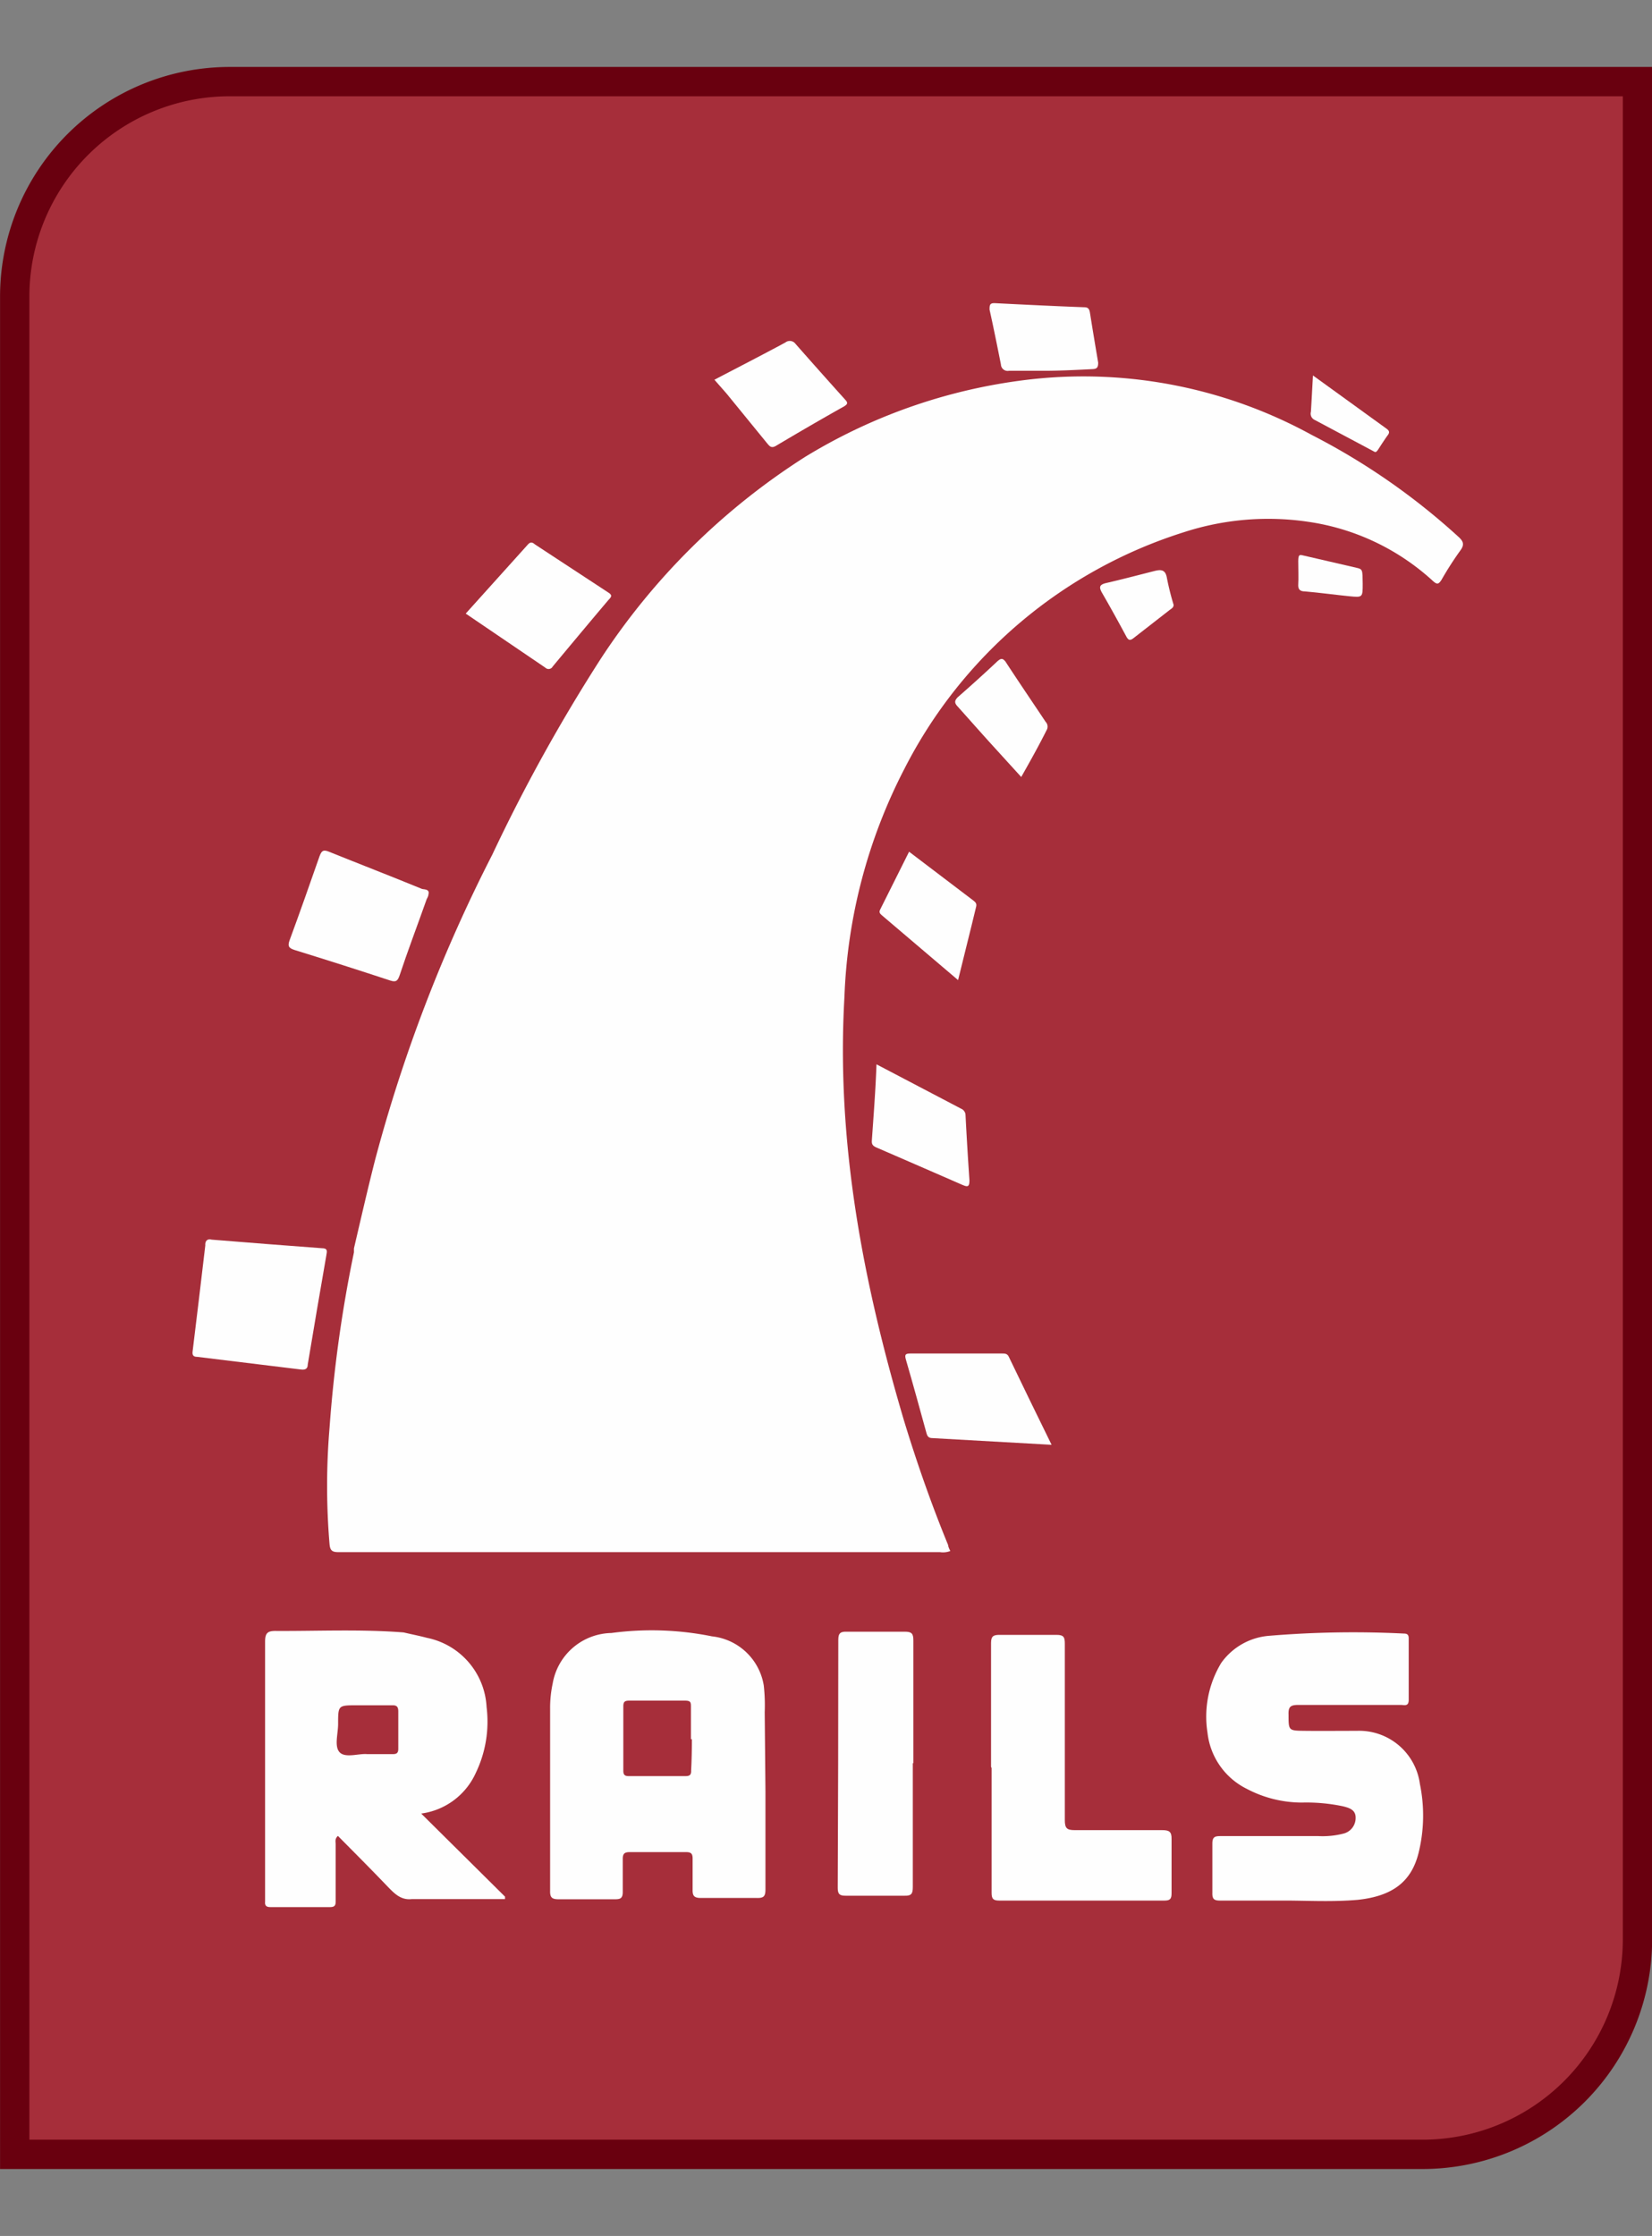 <svg id="Layer_1" data-name="Layer 1" xmlns="http://www.w3.org/2000/svg" width="88.68" height="120" viewBox="0 0 88.68 120">
  <rect x="0" y="0" width="88.68" height="120" fill="#808080" stroke="none"/>
  <title>tools</title>
  <g>
    <path d="M12.33,4.38H87.9a0,0,0,0,1,0,0v99.7a11.54,11.54,0,0,1-11.54,11.54H.79a0,0,0,0,1,0,0V15.92A11.54,11.54,0,0,1,12.33,4.38Z" style="fill: #a62e3a;stroke: #69000f;stroke-miterlimit: 10;stroke-width: 1.574px"/>
    <g>
      <path d="M19,67c.37-1.58.73-3.16,1.13-4.73a82.16,82.16,0,0,1,6.3-16.41,91.79,91.79,0,0,1,5.79-10.46,36.52,36.52,0,0,1,11-10.88A29.61,29.61,0,0,1,55.5,20.34a25.49,25.49,0,0,1,14.91,3,36,36,0,0,1,7.87,5.46c.29.26.34.44.1.76a17.62,17.62,0,0,0-1,1.56c-.15.23-.23.27-.46.06A12.56,12.56,0,0,0,70.2,28a14.64,14.64,0,0,0-6.64.56,25.4,25.4,0,0,0-15,12.68A28.87,28.87,0,0,0,45.33,53.5c-.45,7.79,1,15.33,3.2,22.75.69,2.26,1.47,4.49,2.37,6.68,0,.1.07.21.11.31a1.06,1.06,0,0,1-.55.06H22.16c-1.34,0-2.69,0-4,0-.34,0-.44-.1-.47-.43a37.15,37.15,0,0,1,0-6.24A71.57,71.57,0,0,1,19,67.21C19,67.15,19,67.08,19,67Z" style="fill: #fefefe"/>
      <path d="M21.67,87.61c.42.1.84.18,1.25.29a4,4,0,0,1,3.2,3.71,6.34,6.34,0,0,1-.58,3.54,3.76,3.76,0,0,1-2.93,2.18l4.5,4.46,0,.13h-5c-.6.07-.95-.31-1.32-.69-.87-.91-1.76-1.8-2.65-2.7-.18.16-.12.32-.12.45v3c0,.22,0,.37-.3.37q-1.61,0-3.21,0c-.21,0-.3-.08-.28-.29v-.29c0-4.56,0-9.11,0-13.66,0-.49.15-.59.61-.58C17.07,87.54,19.38,87.43,21.67,87.61Zm-2,6.53c.54,0,1,0,1.43,0,.21,0,.28-.08.28-.29,0-.67,0-1.35,0-2,0-.26-.09-.34-.34-.33H19.15c-1,0-1,0-1,1,0,.53-.22,1.22.09,1.53S19.26,94.1,19.7,94.14Z" style="fill: #fefefe"/>
      <path d="M11.37,66.53c2,.16,4,.32,5.91.46.31,0,.28.15.24.37q-.51,2.92-1,5.87c0,.22-.12.3-.36.27l-5.57-.68c-.21,0-.28-.09-.25-.3.23-1.89.46-3.79.68-5.68C11,66.61,11.12,66.46,11.37,66.53Z" style="fill: #fefefe"/>
      <path d="M41.09,96.13c0,1.76,0,3.51,0,5.27,0,.38-.1.47-.47.46-1,0-2,0-3,0-.35,0-.45-.11-.44-.45,0-.55,0-1.11,0-1.67,0-.26-.09-.34-.34-.34H33.8c-.27,0-.37.08-.37.36,0,.59,0,1.19,0,1.78,0,.35-.14.39-.43.39-1,0-2,0-3,0-.36,0-.48-.08-.47-.46,0-1.43,0-2.85,0-4.28,0-1.83,0-3.65,0-5.48a6.31,6.31,0,0,1,.14-1.37,3.26,3.26,0,0,1,3.15-2.7,16.32,16.32,0,0,1,5.4.18A3.16,3.16,0,0,1,41,90.46a9.72,9.72,0,0,1,.05,1.43Zm-4-2.79h0c0-.57,0-1.15,0-1.72,0-.25,0-.35-.32-.35-1,0-2,0-3,0-.24,0-.31.07-.31.31q0,1.73,0,3.45c0,.21.07.29.28.29h3.06c.23,0,.31-.07.3-.31C37.13,94.46,37.14,93.9,37.14,93.34Z" style="fill: #fefefe"/>
      <path d="M69,102c-1.29,0-2.4,0-3.5,0-.3,0-.43-.06-.42-.4,0-.89,0-1.77,0-2.66,0-.35.13-.4.43-.4h5.27a4.49,4.49,0,0,0,1.32-.13.86.86,0,0,0,.67-.87c0-.42-.36-.52-.68-.6a9.54,9.54,0,0,0-2.2-.2A6.35,6.35,0,0,1,66.92,96,3.83,3.83,0,0,1,64.82,93a5.56,5.56,0,0,1,.74-3.76,3.49,3.49,0,0,1,2.57-1.45,54.51,54.51,0,0,1,7.23-.12c.19,0,.26.07.26.26,0,1.1,0,2.2,0,3.3,0,.37-.24.27-.43.27-1.83,0-3.65,0-5.48,0-.42,0-.56.08-.54.53,0,.85,0,.85.86.86s1.87,0,2.81,0a3.29,3.29,0,0,1,3.38,2.85,8.37,8.37,0,0,1-.06,3.66c-.38,1.59-1.41,2.36-3.27,2.56C71.52,102.08,70.14,102,69,102Z" style="fill: #fefefe"/>
      <path d="M53.2,94.82c0-2.22,0-4.44,0-6.65,0-.37.14-.43.46-.43,1,0,2,0,3.05,0,.4,0,.45.13.45.48,0,3.15,0,6.3,0,9.46,0,.44.11.54.54.54,1.56,0,3.12,0,4.68,0,.37,0,.52.07.51.48,0,1,0,1.94,0,2.91,0,.3-.08.39-.38.39-3,0-5.92,0-8.87,0-.32,0-.41-.09-.41-.41,0-2.24,0-4.47,0-6.7Z" style="fill: #fefefe"/>
      <path d="M49,94.62q0,3.33,0,6.65c0,.36-.07.48-.45.47-1,0-2.1,0-3.15,0-.31,0-.43-.07-.43-.41Q45,94.66,45,88c0-.37.14-.44.46-.43,1,0,2.07,0,3.1,0,.37,0,.47.09.47.46,0,2.2,0,4.4,0,6.6Z" style="fill: #fefefe"/>
      <path d="M23,48c0,.09-.06.18-.1.27-.48,1.36-1,2.72-1.45,4.08-.1.28-.18.38-.51.27q-2.55-.84-5.11-1.63c-.31-.1-.41-.19-.28-.54.55-1.49,1.08-3,1.6-4.49.11-.29.19-.38.51-.25,1.66.67,3.32,1.31,5,2C22.83,47.74,23.07,47.73,23,48Z" style="fill: #fefefe"/>
      <path d="M56.45,77.54l-6.4-.36c-.2,0-.27-.09-.32-.28-.36-1.31-.72-2.62-1.1-3.93-.09-.3,0-.33.27-.33h4.88c.16,0,.29,0,.37.17C54.9,74.37,55.65,75.91,56.45,77.54Z" style="fill: #fefefe"/>
      <path d="M25,32.93l3.34-3.71c.13-.14.23-.13.38,0l3.95,2.59c.2.13.16.22,0,.38-1,1.18-2,2.38-3,3.58a.25.25,0,0,1-.4.06Z" style="fill: #fefefe"/>
      <path d="M38.35,20.38c1.28-.67,2.55-1.32,3.81-2a.38.38,0,0,1,.54.07c.88,1,1.77,2,2.67,3,.15.16.14.24-.06.36-1.23.69-2.45,1.4-3.66,2.12-.26.15-.35,0-.48-.15L39,21.12Z" style="fill: #fefefe"/>
      <path d="M47.05,57.12l4.56,2.39a.38.38,0,0,1,.22.34c.06,1.16.13,2.33.21,3.49,0,.35-.08.38-.38.25q-2.29-1-4.6-2c-.18-.08-.27-.15-.26-.36C46.89,59.91,47,58.55,47.05,57.12Z" style="fill: #fefefe"/>
      <path d="M51.43,52.6l-4.07-3.46c-.1-.09-.2-.16-.11-.33l1.55-3.1,3.45,2.62c.12.09.19.17.15.33C52.08,50,51.76,51.24,51.43,52.6Z" style="fill: #fefefe"/>
      <path d="M56.27,19.9c-.7,0-1.41,0-2.11,0a.36.36,0,0,1-.43-.34c-.2-1-.4-2-.61-2.94,0-.23,0-.36.28-.35,1.6.08,3.21.16,4.81.22.23,0,.27.13.3.3.14.89.29,1.78.44,2.67,0,.26-.06.34-.31.35C57.85,19.85,57.06,19.89,56.27,19.9Z" style="fill: #fefefe"/>
      <path d="M54.82,41.7,53.2,39.92c-.59-.65-1.18-1.32-1.79-2-.19-.2-.17-.32,0-.5.72-.63,1.43-1.27,2.12-1.92.2-.18.29-.18.44,0,.71,1.09,1.44,2.16,2.16,3.24a.37.37,0,0,1,.05.45C55.75,40.05,55.3,40.85,54.82,41.7Z" style="fill: #fefefe"/>
      <path d="M63,32.46c0,.16-.13.21-.23.29l-1.9,1.48c-.21.17-.3.14-.42-.09-.42-.78-.85-1.56-1.29-2.32-.17-.3-.16-.44.22-.53.87-.2,1.74-.43,2.61-.65.36-.09.58-.05.65.38A14.43,14.43,0,0,0,63,32.46Z" style="fill: #fefefe"/>
      <path d="M70.48,20.15,74.42,23c.14.1.2.19.08.35s-.33.48-.49.73-.18.19-.35.1l-3.08-1.64a.37.37,0,0,1-.21-.44C70.41,21.48,70.44,20.86,70.48,20.15Z" style="fill: #fefefe"/>
      <path d="M73.15,31.33c0,.73,0,.74-.71.67s-1.59-.19-2.39-.26c-.27,0-.38-.11-.36-.39s0-.82,0-1.23.09-.35.35-.29l2.77.64C73.15,30.55,73.14,30.56,73.15,31.33Z" style="fill: #fefefe"/>
    </g>
  </g>
</svg>
